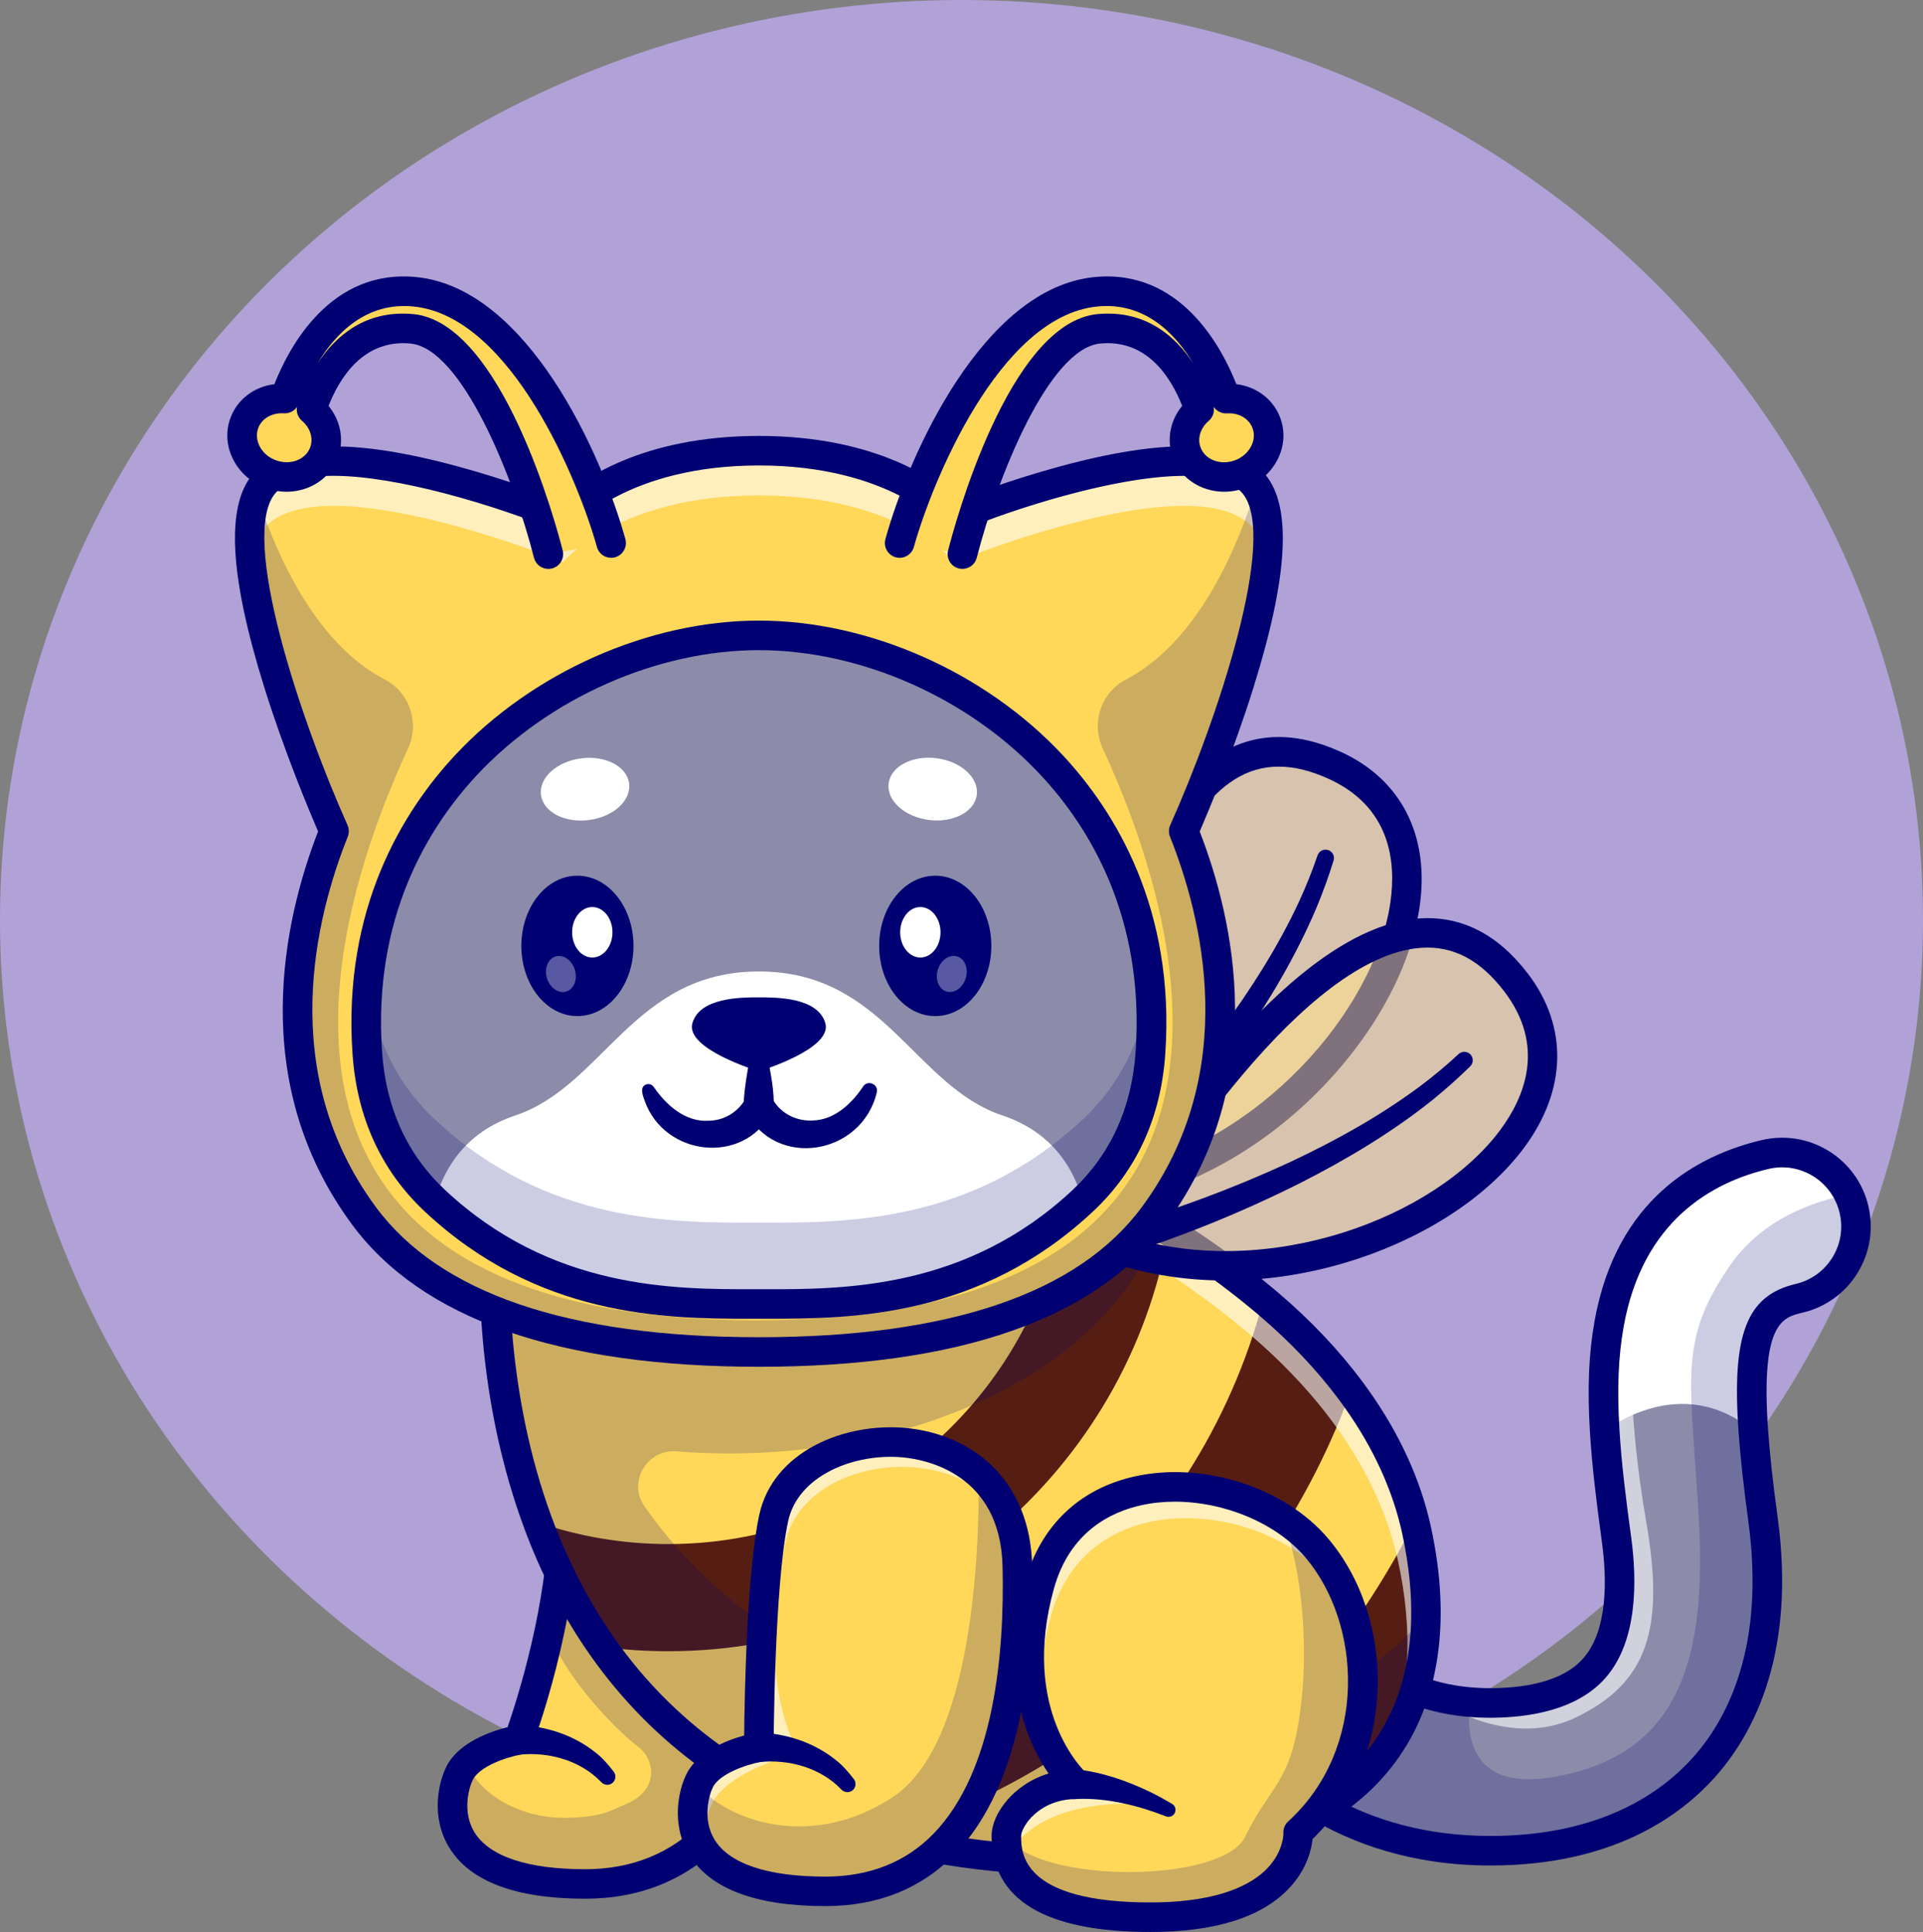 <svg width="626" height="629" viewBox="0 0 626 629" fill="none" xmlns="http://www.w3.org/2000/svg">
<rect x="0" y="0" width="626" height="629" fill="#808080" stroke="none"/>
<ellipse cx="313" cy="299.5" rx="313" ry="299.5" fill="#B0A2D7"/>
<g clip-path="url(#clip0_244_4924)">
<path d="M585.643 422.711C574.037 425.45 568.454 433.209 570.775 465.939C571.34 473.927 572.364 483.401 573.912 494.653C579.641 536.626 566.927 561.345 555.28 574.709C544.198 587.403 523.036 602.524 485.146 602.524C436.988 602.524 409.24 575.901 400.437 560.153L442.404 536.647C442.404 536.647 442.362 536.563 442.279 536.396C443.366 537.985 449.744 546.601 464.256 551.328L464.277 551.349C468.354 552.666 473.08 553.691 478.496 554.151C480.608 554.339 482.825 554.423 485.146 554.423C496.103 554.423 510.866 552.457 519.063 543.067C528.305 532.506 528.075 514.437 526.256 501.136C524.562 488.797 523.099 477.064 522.429 465.918C521.677 453.662 521.886 442.097 523.831 431.139C527.26 411.815 535.499 398.911 545.369 390.337C554.59 382.306 565.213 378.061 574.664 375.823C585.893 373.167 597.122 378.876 601.869 388.873C602.601 390.4 603.187 392.031 603.584 393.725C606.595 406.712 598.565 419.657 585.643 422.711Z" fill="#8C8CAA"/>
<path d="M585.643 422.71C574.037 425.45 568.454 433.209 570.775 465.938C546.979 446.008 522.409 465.938 522.409 465.938C521.656 453.683 521.865 442.118 523.81 431.159C530.439 393.787 555.113 380.466 574.644 375.865C587.566 372.832 600.531 380.842 603.563 393.766C606.595 406.712 598.566 419.657 585.643 422.71Z" fill="white"/>
<g opacity="0.6">
<path d="M535.938 495.719C541.876 530.101 536.523 547.919 512.852 559.212C489.642 570.275 465.218 552.06 464.277 551.349C468.354 552.666 473.08 553.691 478.496 554.151C480.608 554.339 482.825 554.423 485.146 554.423C496.103 554.423 510.866 552.457 519.063 543.067C528.305 532.506 528.075 514.437 526.256 501.136C524.562 488.797 523.099 477.064 522.429 465.918C521.677 453.662 521.886 442.097 523.83 431.139C527.26 411.815 535.499 398.911 545.368 390.337C545.389 390.337 545.389 390.337 545.389 390.337C525.901 408.887 529.978 461.338 535.938 495.719Z" fill="white"/>
</g>
<path d="M485.125 607.355C434.751 607.355 405.539 579.184 396.213 562.516C395.585 561.408 395.439 560.09 395.774 558.857C396.129 557.623 396.945 556.598 398.053 555.971L438.703 533.217C438.996 532.882 439.352 532.589 439.749 532.338C441.944 531 444.788 531.586 446.231 533.719C447.339 535.35 457.753 549.613 485.125 549.613C495.079 549.613 508.42 547.919 515.404 539.909C523.454 530.707 523.141 514.102 521.447 501.805C519.586 488.211 518.227 476.96 517.578 466.231C516.721 452.198 517.181 440.801 519.042 430.323C526.131 390.358 552.583 376.116 573.515 371.18C581.021 369.423 588.758 370.678 595.324 374.735C601.869 378.793 606.47 385.171 608.226 392.658C609.983 400.166 608.728 407.904 604.671 414.471C600.615 421.038 594.237 425.618 586.751 427.374C580.352 428.88 573.096 430.595 575.564 465.583C576.128 473.509 577.132 482.816 578.679 493.983C584.639 537.734 571.214 563.75 558.919 577.867C547.167 591.335 524.855 607.355 485.125 607.355ZM407.191 561.889C417.646 576.8 443.199 597.735 485.146 597.735C521.238 597.735 541.249 583.492 551.663 571.572C562.662 558.961 574.623 535.496 569.144 495.322C567.597 483.924 566.551 474.429 565.966 466.294C563.707 434.422 568.559 421.79 584.534 418.026C589.532 416.855 593.777 413.802 596.495 409.431C599.193 405.06 600.05 399.894 598.858 394.896C596.433 384.565 586.04 378.123 575.731 380.57C557.601 384.837 534.725 397.217 528.536 432.017C526.8 441.721 526.382 452.408 527.197 465.646C527.825 476.081 529.163 487.124 531.003 500.508C532.948 514.792 533.094 534.325 522.66 546.246C513.271 556.995 497.065 559.254 485.125 559.254C460.241 559.254 446.921 548.881 441.254 542.816L407.191 561.889Z" fill="#000072"/>
<g opacity="0.2">
<path d="M585.643 422.711C574.037 425.45 568.454 433.209 570.775 465.939C571.34 473.928 572.364 483.401 573.912 494.653C579.641 536.626 566.927 561.345 555.28 574.709C544.198 587.403 523.036 602.524 485.146 602.524C436.988 602.524 409.24 575.901 400.437 560.153L442.404 536.647C442.404 536.647 442.362 536.563 442.279 536.396C443.659 538.445 453.759 552.018 478.517 554.13C477.053 566.323 479.563 583.221 506.245 578.453C546.937 571.196 555.594 539.826 553.001 494.213C550.408 448.601 546.079 436.764 563.143 412.066C573.723 396.736 590.598 391.027 601.89 388.894C602.622 390.42 603.207 392.052 603.605 393.746C606.595 406.712 598.565 419.657 585.643 422.711Z" fill="#000072"/>
</g>
<path d="M190.514 613.357C140.015 613.357 146.016 584.496 149.634 577.281C150.24 576.068 151.056 575.002 152.06 574.04C157.852 568.372 168.872 566.469 168.872 566.469C168.872 566.469 172.636 556.431 176.316 541.959C179.85 528.093 183.3 510.17 183.3 493.105C183.3 458.661 256.655 454.624 257.847 507.535C259.039 560.446 241.035 613.357 190.514 613.357Z" fill="#FFD85A"/>
<path d="M190.515 618.167C167.973 618.167 153.084 612.604 146.288 601.604C140.099 591.565 142.755 580.23 145.327 575.127C149.3 567.201 159.985 563.625 165.234 562.328C168.307 553.419 178.491 521.735 178.491 493.105C178.491 473.384 197.478 462.843 216.214 462.634C216.402 462.634 216.59 462.634 216.799 462.634C238.526 462.634 261.966 476.563 262.677 507.431C263.221 530.958 260.356 574.249 235.305 599.91C223.428 612.018 208.372 618.167 190.515 618.167ZM216.82 472.254C216.653 472.254 216.486 472.254 216.318 472.254C202.308 472.422 188.11 479.616 188.11 493.105C188.11 528.449 173.974 566.553 173.368 568.163C172.761 569.752 171.36 570.924 169.688 571.216C164.753 572.095 156.096 575.106 153.921 579.456C152.666 581.945 150.345 589.892 154.465 596.563C159.316 604.406 171.779 608.568 190.494 608.568C205.654 608.568 218.409 603.402 228.384 593.196C244.903 576.298 253.874 545.117 253.038 507.661C252.494 483.129 234.532 472.254 216.82 472.254Z" fill="#000072"/>
<path d="M168.559 561.659C177.571 561.91 186.563 564.796 193.651 570.401C196.035 572.199 197.98 574.479 199.778 576.8C200.677 577.95 200.468 579.624 199.318 580.523C198.189 581.401 196.6 581.192 195.68 580.167C188.946 573.14 178.7 570.317 169.186 571.258C162.223 572.074 161.512 561.805 168.559 561.659Z" fill="#000072"/>
<g opacity="0.2">
<path d="M190.514 613.357C140.015 613.357 146.016 584.496 149.634 577.281C150.24 576.068 151.056 575.002 152.06 574.04C156.409 585.103 170.419 591.816 183.3 591.816C195.805 591.816 198.67 589.453 203.333 587.571C215.294 582.719 212.805 572.534 207.933 568.853C197.875 561.241 181.962 542.649 178.804 531.335C182.338 517.469 183.3 510.17 183.3 493.105C183.3 458.661 256.655 454.624 257.847 507.535C259.039 560.446 241.035 613.357 190.514 613.357Z" fill="#000072"/>
</g>
<path d="M357.633 605.891C349.039 605.995 339.838 605.703 330.01 604.95C314.515 603.779 300.442 601.373 287.666 597.986C265.187 592.025 246.681 582.991 231.416 571.99C216.904 561.534 205.34 549.278 196.161 536.228C186.981 523.199 180.164 509.355 175.083 495.636C156.535 445.381 161.658 396.883 161.658 396.883L307.155 365.617C307.155 365.617 324.28 370.971 347.638 382.452C357.696 387.409 368.925 393.495 380.447 400.773C390.693 407.277 401.169 414.701 411.248 423.108C411.813 423.589 412.398 424.07 412.963 424.551C421.912 432.184 431.427 441.679 439.728 452.847C448.845 465.123 456.541 479.428 460.493 495.51C460.702 496.305 460.869 497.099 461.057 497.915C472.914 551.537 453.927 604.678 357.633 605.891Z" fill="#FFD85A"/>
<path d="M380.467 400.751C366.959 478.486 299.166 537.588 217.573 537.588C210.317 537.588 203.145 537.128 196.139 536.207C186.96 523.178 180.143 509.334 175.062 495.614C188.382 500.215 202.685 502.704 217.552 502.704C286.16 502.704 342.431 449.71 347.637 382.431C357.716 387.388 368.945 393.474 380.467 400.751Z" fill="#561E13"/>
<path d="M439.749 452.847C414.677 521.986 358.239 576.089 287.666 597.985C265.187 592.025 246.681 582.991 231.416 571.99C318.279 566.072 389.898 504.754 411.29 423.108C411.854 423.589 412.44 424.07 413.004 424.551C421.933 432.163 431.448 441.679 439.749 452.847Z" fill="#561E13"/>
<path d="M357.633 605.891C401.462 579.582 437.261 541.268 460.513 495.489C460.723 496.284 460.89 497.078 461.078 497.894C472.913 551.537 453.927 604.678 357.633 605.891Z" fill="#561E13"/>
<g opacity="0.6">
<path d="M450.497 570.735C459.531 552.332 459.928 530.142 455.035 507.87C454.847 507.054 454.68 506.259 454.47 505.465C450.518 489.403 442.823 475.078 433.706 462.801C425.405 451.634 415.89 442.118 406.94 434.506C406.376 434.025 405.79 433.544 405.226 433.063C395.147 424.635 384.671 417.21 374.424 410.727C362.903 403.449 351.674 397.364 341.616 392.407C318.258 380.926 301.132 375.572 301.132 375.572L161.156 405.645C161.344 400.061 161.679 396.862 161.679 396.862L307.176 365.596C307.176 365.596 324.301 370.95 347.659 382.431C357.717 387.388 368.946 393.474 380.468 400.752C390.714 407.256 401.19 414.68 411.269 423.087C411.834 423.568 412.419 424.049 412.984 424.53C421.933 432.163 431.448 441.658 439.749 452.826C448.866 465.102 456.562 479.407 460.514 495.489C460.723 496.284 460.89 497.078 461.078 497.894C466.912 524.37 465.26 550.7 450.497 570.735Z" fill="white"/>
</g>
<path d="M354.245 610.722C346.404 610.722 338.123 610.387 329.633 609.739C314.39 608.568 299.836 606.184 286.411 602.628C264.643 596.856 245.175 587.863 228.572 575.88C214.52 565.758 202.287 553.335 192.187 538.968C183.468 526.566 176.17 512.534 170.545 497.267C151.83 446.531 156.639 398.368 156.848 396.339C157.058 394.268 158.584 392.574 160.612 392.135L306.109 360.87C306.924 360.703 307.761 360.744 308.555 360.974C309.266 361.204 326.309 366.579 349.729 378.082C361.376 383.812 372.563 390.065 382.998 396.653C394.31 403.826 404.849 411.459 414.322 419.365L416.057 420.828C426.68 429.863 435.943 439.65 443.576 449.919C454.136 464.14 461.413 479.072 465.156 494.297C465.365 495.092 465.553 495.949 465.741 496.807C472.788 528.783 468.313 556.012 452.797 575.566C434.793 598.278 402.779 610.073 357.654 610.659C356.566 610.722 355.416 610.722 354.245 610.722ZM166.195 400.835C165.485 412.63 164.46 452.951 179.599 493.983C184.952 508.455 191.832 521.756 200.092 533.468C209.564 546.957 221.065 558.606 234.239 568.1C249.88 579.394 268.281 587.884 288.899 593.343C301.759 596.752 315.707 599.052 330.386 600.16C339.859 600.892 349.018 601.206 357.591 601.102C399.684 600.579 429.189 589.997 445.311 569.669C462.563 547.919 460.869 519.226 456.394 498.961C456.227 498.229 456.059 497.455 455.871 496.723C452.421 482.69 445.709 468.908 435.902 455.733C428.708 446.05 419.947 436.806 409.868 428.232L408.153 426.789C399.036 419.176 388.832 411.773 377.895 404.851C367.754 398.451 356.859 392.365 345.526 386.781C326.225 377.308 311.107 372.017 306.904 370.615L166.195 400.835Z" fill="#000072"/>
<g opacity="0.2">
<path d="M464.215 525.27C464.089 568.289 437.365 604.887 357.633 605.891C349.038 605.995 339.838 605.703 330.01 604.95C314.515 603.779 300.442 601.373 287.666 597.986C265.187 592.025 246.681 582.991 231.416 571.99C216.904 561.534 205.34 549.278 196.16 536.228C186.981 523.199 180.164 509.355 175.082 495.636C170.649 483.589 167.555 471.648 165.422 460.438C165.234 459.414 165.045 458.389 164.878 457.364C164.543 455.503 164.251 453.662 163.979 451.864C163.958 451.822 163.958 451.78 163.958 451.738C163.833 450.881 163.707 450.023 163.582 449.187C163.456 448.35 163.352 447.535 163.226 446.719C162.85 443.791 162.515 440.968 162.243 438.228C162.181 437.601 162.118 436.994 162.076 436.367C161.658 431.913 161.407 427.751 161.24 423.882C161.198 423.066 161.177 422.292 161.156 421.498V421.435C161.135 420.703 161.114 420.013 161.093 419.323C161.072 419.197 161.072 419.093 161.072 418.988C161.051 418.57 161.051 418.172 161.051 417.775C160.8 404.892 161.658 396.883 161.658 396.883L176.17 393.767L307.175 365.617C307.175 365.617 324.301 370.971 347.658 382.452C356.796 386.949 366.896 392.386 377.31 398.807C363.404 441.324 306.004 473.196 237.313 473.196C231.52 473.196 225.833 472.965 220.229 472.526C210.589 471.773 204.253 482.523 209.815 490.428C209.857 490.491 209.92 490.574 209.961 490.637C219.141 503.708 230.726 515.942 245.217 526.399C260.482 537.399 278.988 546.434 301.467 552.394C314.264 555.782 328.337 558.187 343.811 559.359C353.639 560.111 362.84 560.425 371.434 560.3C420.135 559.693 449.054 545.786 464.215 525.27Z" fill="#000072"/>
</g>
<g opacity="0.5">
<path d="M357.444 387.66C357.444 387.66 360.267 215.585 434.354 249.109C492.193 275.292 435.128 377.161 357.444 387.66Z" fill="#FFE485"/>
</g>
<path d="M357.444 392.47C356.273 392.47 355.144 392.052 354.245 391.257C353.199 390.316 352.614 388.977 352.635 387.576C352.718 382.871 354.998 272.093 396.631 245.721C408.215 238.38 421.577 238.046 436.34 244.717C456.122 253.668 465.511 272.072 462.123 295.244C459.133 315.697 446.712 337.991 428.06 356.415C407.944 376.262 383.102 389.04 358.113 392.428C357.862 392.449 357.653 392.47 357.444 392.47ZM416.266 249.59C411.059 249.59 406.25 251.012 401.775 253.856C369.489 274.309 363.487 358.946 362.463 381.971C409.616 372.707 447.444 329.186 452.609 293.863C454.554 280.5 452.63 262.661 432.388 253.501C426.596 250.886 421.264 249.59 416.266 249.59Z" fill="#000072"/>
<path d="M354.119 384.167C369.865 369.235 384.44 352.714 397.446 335.314C407.149 322.201 415.973 308.356 422.874 293.571C425.132 288.635 427.161 283.616 428.896 278.513C429.377 277.07 430.945 276.275 432.388 276.756C433.789 277.237 434.563 278.743 434.124 280.165C432.472 285.561 430.527 290.831 428.352 296.017C421.745 311.472 413.109 325.944 403.573 339.747C390.713 358.088 376.494 375.237 360.727 391.173C356.022 395.565 349.435 388.726 354.119 384.167Z" fill="#000072"/>
<g opacity="0.5">
<path d="M360.079 405.311C360.079 405.311 444.266 255.236 493.552 319.921C532.028 370.427 433.434 432.958 360.079 405.311Z" fill="#FFE485"/>
</g>
<path d="M398.869 416.897C384.67 416.897 370.911 414.533 358.386 409.807C357.068 409.305 356.044 408.28 355.563 406.963C355.082 405.645 355.207 404.181 355.897 402.968C358.197 398.869 412.816 302.48 461.977 299.029C475.653 298.067 487.572 304.132 497.4 317.015C510.553 334.268 510.072 354.951 496.103 373.711C483.745 390.295 462.228 404.014 437.073 411.355C424.317 415.056 411.415 416.897 398.869 416.897ZM367.189 402.655C413.088 416.897 467.038 396.569 488.346 367.939C496.396 357.105 503.192 340.5 489.705 322.808C481.863 312.518 472.997 307.854 462.625 308.586C424.526 311.263 379.045 382.913 367.189 402.655Z" fill="#000072"/>
<path d="M358.824 400.647C379.777 394.979 400.437 387.367 420.155 378.249C434.918 371.306 449.263 363.338 462.353 353.592C466.682 350.329 470.843 346.879 474.795 343.198C475.903 342.152 477.66 342.194 478.705 343.323C479.709 344.411 479.667 346.105 478.622 347.151C474.607 351.103 470.383 354.826 466.033 358.36C452.881 368.817 438.41 377.454 423.459 385.066C403.448 395.105 382.767 403.449 361.334 409.953C355.06 411.585 352.53 402.445 358.824 400.647Z" fill="#000072"/>
<path d="M385.319 270.608C399.747 306.683 405.769 354.784 375.7 395.69C345.63 436.597 280.284 440.194 247.036 440.194C213.788 440.194 148.421 436.576 118.373 395.69C88.324 354.805 94.326 306.683 108.754 270.608C108.754 270.608 71.847 188.125 83.64 161.314C84.246 159.892 85.02 158.637 85.919 157.571C103.965 135.926 183.321 168.404 183.321 168.404C183.321 168.404 201.346 146.738 247.036 146.738C292.726 146.738 310.772 168.383 310.772 168.383C310.772 168.383 390.128 135.905 408.174 157.55C426.22 179.195 385.319 270.608 385.319 270.608Z" fill="#FFD85A"/>
<g opacity="0.6">
<path d="M412.356 183.002C411.729 178.505 410.411 174.783 408.174 172.127C390.128 150.481 310.772 182.96 310.772 182.96C310.772 182.96 292.726 161.293 247.036 161.293C201.346 161.293 183.3 182.96 183.3 182.96C183.3 182.96 103.944 150.481 85.898 172.127C84.999 173.214 84.246 174.469 83.619 175.87C82.699 177.941 82.093 180.346 81.716 183.022C80.859 174.281 81.256 166.668 83.619 161.293C84.225 159.871 84.999 158.617 85.898 157.55C103.944 135.905 183.3 168.383 183.3 168.383C183.3 168.383 201.346 146.738 247.036 146.738C292.726 146.738 310.772 168.383 310.772 168.383C310.772 168.383 390.128 135.905 408.174 157.55C412.523 162.757 413.443 171.98 412.356 183.002Z" fill="white"/>
</g>
<path d="M247.036 444.983C181.753 444.983 137.15 429.361 114.483 398.514C80.273 351.981 92.506 299.196 103.547 270.691C100.954 264.668 92.631 244.968 85.982 223.615C74.732 187.54 73.498 164.932 82.197 154.476C90.959 143.977 111.242 142.513 142.503 150.168C159.901 154.434 175.689 160.248 182.108 162.737C188.695 156.651 208.623 141.928 247.036 141.928C285.449 141.928 305.356 156.651 311.964 162.737C318.383 160.248 334.192 154.434 351.569 150.168C382.83 142.513 403.113 143.956 411.875 154.476C420.595 164.932 419.361 187.561 408.111 223.636C401.461 244.989 393.139 264.689 390.546 270.712C401.587 299.217 413.82 352.002 379.589 398.535C356.922 429.361 312.319 444.983 247.036 444.983ZM108.503 154.915C99.804 154.915 92.987 156.567 89.579 160.645C77.848 174.72 97.796 234.365 113.124 268.642C113.647 269.834 113.689 271.193 113.208 272.385C102.752 298.548 89.997 348.991 122.241 392.825C142.984 421.058 184.973 435.363 247.036 435.363C309.099 435.363 351.088 421.058 371.831 392.825C404.054 348.991 391.32 298.548 380.864 272.385C380.383 271.172 380.404 269.813 380.948 268.642C396.276 234.365 416.224 174.72 404.493 160.645C393.014 146.863 342.033 160.812 312.612 172.838C310.667 173.632 308.43 173.068 307.091 171.457C306.945 171.269 289.61 151.548 247.057 151.548C204.504 151.548 187.169 171.29 187.001 171.478C185.663 173.068 183.426 173.611 181.502 172.838C160.738 164.347 129.288 154.915 108.503 154.915Z" fill="#000072"/>
<path d="M374.507 342.759C373.023 364.174 364.47 379.692 352.447 390.943C315.853 425.178 274.345 424.53 247.036 424.53C219.726 424.53 178.219 425.157 141.625 390.943C129.601 379.692 121.049 364.153 119.564 342.759C113.542 256.157 186.897 206.864 247.036 206.864C307.175 206.864 380.509 256.177 374.507 342.759Z" fill="#8C8CAA"/>
<path d="M352.447 390.943C315.853 425.178 274.345 424.53 247.036 424.53C219.726 424.53 178.219 425.157 141.625 390.943C144.197 381.428 150.805 368.817 167.68 363.191C196.536 353.571 206.155 316.282 247.036 316.282C287.916 316.282 297.535 353.571 326.392 363.191C343.267 368.838 349.875 381.448 352.447 390.943Z" fill="white"/>
<path d="M250.047 429.361C249.524 429.361 249.023 429.361 248.5 429.361H245.551C245.05 429.361 244.527 429.361 244.004 429.361C216.172 429.361 174.957 428.755 138.321 394.478C124.123 381.177 116.198 363.902 114.755 343.114C111.493 295.808 131.149 264.083 148.212 245.804C173.389 218.826 211.258 202.054 247.057 202.054C282.856 202.054 320.725 218.826 345.902 245.804C362.965 264.104 382.6 295.829 379.338 343.093C377.895 363.881 369.97 381.177 355.772 394.457C319.094 428.755 277.879 429.361 250.047 429.361ZM247.036 211.674C213.83 211.674 178.658 227.275 155.238 252.371C139.471 269.269 121.321 298.611 124.374 342.445C125.629 360.744 132.55 375.886 144.908 387.451C179.453 419.762 219.246 419.783 245.551 419.741H248.5C274.805 419.804 314.598 419.762 349.143 387.451C361.501 375.865 368.423 360.723 369.677 342.445C372.73 298.611 354.58 269.269 338.813 252.371C315.435 227.254 280.242 211.674 247.036 211.674Z" fill="#000072"/>
<path d="M247.036 348.782C247.036 348.782 222.989 341.567 225.394 333.139C227.798 324.71 241.223 324.71 247.036 324.71C252.849 324.71 266.274 324.71 268.679 333.139C271.084 341.567 247.036 348.782 247.036 348.782Z" fill="#000072"/>
<path d="M249.253 341.567C250.716 348.259 252.243 355.16 251.846 362.02C251.155 367.813 242.875 367.771 242.227 362.02C241.892 358.611 242.373 355.202 242.854 351.793C243.356 348.364 243.962 344.955 244.82 341.567C245.133 340.333 246.367 339.601 247.601 339.894C248.437 340.103 249.064 340.772 249.253 341.567Z" fill="#000072"/>
<path d="M285.428 355.621C280.619 376.074 252.473 380.926 242.666 361.685H251.448C251.323 361.978 251.239 362.104 251.156 362.25C241.913 379.399 216.465 376.471 209.941 358.611C209.334 356.875 207.912 353.676 210.631 352.985C211.593 352.776 212.45 353.278 212.931 354.052C216.987 359.887 223.156 365.366 230.663 364.885C235.514 364.864 240.115 362.187 242.519 357.984L242.624 357.796C242.645 357.754 242.687 357.67 242.666 357.733C240.282 363.609 248.688 367.332 251.448 361.623C252.013 360.326 251.971 358.925 251.448 357.733C251.532 357.837 251.72 358.214 251.846 358.402C254.522 362.752 259.541 365.094 264.58 364.802C271.543 364.634 277.106 359.469 280.828 353.948C282.208 351.417 286.035 352.797 285.428 355.621Z" fill="#000072"/>
<path d="M187.964 330.817C198.046 330.817 206.219 320.583 206.219 307.959C206.219 295.335 198.046 285.101 187.964 285.101C177.882 285.101 169.708 295.335 169.708 307.959C169.708 320.583 177.882 330.817 187.964 330.817Z" fill="#000072"/>
<path d="M192.815 311.744C196.441 311.744 199.381 308.065 199.381 303.525C199.381 298.986 196.441 295.306 192.815 295.306C189.189 295.306 186.249 298.986 186.249 303.525C186.249 308.065 189.189 311.744 192.815 311.744Z" fill="white"/>
<g opacity="0.35">
<path d="M184.337 322.806C186.844 322.038 188.095 318.864 187.131 315.717C186.167 312.569 183.354 310.64 180.847 311.407C178.341 312.175 177.09 315.349 178.054 318.497C179.017 321.644 181.831 323.574 184.337 322.806Z" fill="white"/>
</g>
<path d="M304.457 330.817C314.539 330.817 322.712 320.583 322.712 307.959C322.712 295.335 314.539 285.101 304.457 285.101C294.375 285.101 286.202 295.335 286.202 307.959C286.202 320.583 294.375 330.817 304.457 330.817Z" fill="#000072"/>
<path d="M299.606 311.744C303.232 311.744 306.171 308.065 306.171 303.525C306.171 298.986 303.232 295.306 299.606 295.306C295.979 295.306 293.04 298.986 293.04 303.525C293.04 308.065 295.979 311.744 299.606 311.744Z" fill="white"/>
<g opacity="0.35">
<path d="M314.374 318.484C315.338 315.336 314.087 312.162 311.581 311.395C309.074 310.627 306.26 312.556 305.297 315.704C304.333 318.851 305.584 322.025 308.091 322.793C310.597 323.561 313.411 321.631 314.374 318.484Z" fill="white"/>
</g>
<path d="M191.766 266.978C199.691 265.941 205.527 260.607 204.802 255.064C204.077 249.52 197.065 245.867 189.141 246.903C181.216 247.94 175.38 253.274 176.105 258.818C176.83 264.361 183.841 268.014 191.766 266.978Z" fill="white"/>
<path d="M317.981 258.785C318.706 253.242 312.869 247.908 304.945 246.871C297.02 245.835 290.008 249.488 289.283 255.031C288.558 260.575 294.395 265.909 302.319 266.945C310.244 267.982 317.256 264.329 317.981 258.785Z" fill="white"/>
<path d="M268.678 615.762C221.232 615.762 223.679 590.269 227.129 581.213C227.359 580.627 227.589 580.105 227.798 579.665C231.897 571.467 247.036 568.832 247.036 568.832C247.036 568.832 247.14 516.235 251.845 494.276C257.199 469.306 297.598 460.857 318.592 479.762C325.911 486.35 330.888 496.242 331.201 509.919C332.414 562.851 319.199 615.762 268.678 615.762Z" fill="#FFD85A"/>
<g opacity="0.6">
<path d="M328.839 495.573C327.019 492.624 324.845 490.052 322.377 487.856C301.362 468.971 260.816 477.378 255.63 502.369C245.593 550.7 260.21 570.672 260.21 570.672C260.21 570.672 236.079 576.445 231.583 587.759C231.395 588.219 231.144 588.7 230.914 589.306C229.68 592.527 228.593 597.797 229.806 603.276C223.762 595.476 225.31 586.065 227.129 581.234C227.359 580.648 227.589 580.125 227.798 579.686C231.897 571.488 247.036 568.853 247.036 568.853C247.036 568.853 247.141 516.256 251.846 494.297C257.199 469.326 297.598 460.877 318.592 479.783C323.046 483.778 326.643 489.006 328.839 495.573Z" fill="white"/>
</g>
<g opacity="0.2">
<path d="M268.678 615.762C221.232 615.762 223.679 590.268 227.129 581.213C237.145 592.966 264.245 602.482 290.614 585.082C316.815 567.787 318.864 504.733 318.592 479.762C325.911 486.35 330.888 496.242 331.201 509.919C332.414 562.851 319.199 615.762 268.678 615.762Z" fill="#000072"/>
</g>
<path d="M268.679 620.572C246.137 620.572 231.249 615.009 224.453 604.009C218.263 593.97 220.919 582.635 223.491 577.532C227.192 570.15 236.727 566.553 242.248 565.026C242.373 552.394 243.084 512.262 247.141 493.293C251.636 472.359 275.119 463.053 294.942 464.914C305.858 465.939 315.79 470.309 322.921 477.211C331.181 485.221 335.718 496.493 336.011 509.815C336.701 540.16 332.874 581.108 310.688 603.82C299.815 614.946 285.679 620.572 268.679 620.572ZM256.55 495.301C252.013 516.528 251.846 568.351 251.846 568.874C251.846 571.216 250.152 573.203 247.852 573.601C242.917 574.479 234.26 577.49 232.085 581.84C230.83 584.329 228.509 592.276 232.629 598.968C237.48 606.811 249.943 610.973 268.658 610.973C282.982 610.973 294.796 606.309 303.788 597.107C323.632 576.8 327.019 538.55 326.371 510.045C325.681 479.825 301.425 475.203 294.001 474.492C278.13 472.986 259.75 480.369 256.55 495.301Z" fill="#000072"/>
<path d="M246.723 564.064C255.735 564.315 264.727 567.201 271.815 572.806C274.199 574.604 276.144 576.884 277.942 579.205C278.841 580.355 278.632 582.029 277.482 582.928C276.353 583.806 274.764 583.597 273.844 582.572C267.111 575.545 256.864 572.722 247.35 573.663C240.387 574.479 239.676 564.21 246.723 564.064Z" fill="#000072"/>
<path d="M422.602 596.522C422.602 596.522 424.024 624.19 374.508 624.19C328.19 624.19 327.626 604.259 327.605 597.965V597.735C327.605 591.711 336.032 580.899 350.46 580.899C350.46 580.899 326.413 559.254 338.437 515.963C348.725 478.884 391.654 477.817 417.375 494.276C421.682 497.037 425.509 500.299 428.625 503.938C449.054 527.968 450.267 571.258 422.602 596.522Z" fill="#FFD85A"/>
<g opacity="0.6">
<path d="M328.839 603.256C328.839 603.256 336.701 584.224 376.871 587.592C376.871 587.592 332.289 564.775 327.605 603.256" fill="white"/>
</g>
<g opacity="0.6">
<path d="M441.15 528.156C438.808 523.011 435.839 518.264 432.305 514.081C429.21 510.421 425.383 507.18 421.055 504.419C395.335 487.96 352.405 489.027 342.117 526.106C337.412 543.025 338.228 556.661 340.967 566.971C335.907 556.201 331.975 539.198 338.437 515.963C348.725 478.884 391.654 477.817 417.375 494.276C421.682 497.037 425.509 500.299 428.625 503.938C434.396 510.735 438.662 519.1 441.15 528.156Z" fill="white"/>
</g>
<g opacity="0.2">
<path d="M422.602 596.521C422.602 596.521 424.024 624.19 374.508 624.19C328.19 624.19 327.626 604.259 327.605 597.964C338.855 613.649 398.116 613.022 405.33 597.985C412.377 583.283 418.901 580.899 422.226 563.52C426.889 539.114 423.899 510.191 417.375 494.255C421.682 497.016 425.509 500.278 428.625 503.917C449.054 527.967 450.267 571.258 422.602 596.521Z" fill="#000072"/>
</g>
<path d="M374.508 629C340.193 629 322.795 618.481 322.795 597.734C322.795 590.624 329.8 580.92 341.343 577.407C334.422 567.306 324.97 546.413 333.794 514.667C338.792 496.702 351.464 484.635 369.468 480.662C391.759 475.747 418.169 484.217 432.284 500.822C443.22 513.684 449.117 531.586 448.448 549.968C447.779 568.937 440.272 586.169 427.286 598.738C426.91 602.189 425.404 608.714 419.57 614.842C410.662 624.232 395.481 629 374.508 629ZM382.454 488.901C378.731 488.901 375.072 489.278 371.559 490.052C361.397 492.289 348.202 498.835 343.079 517.239C332.059 556.891 352.823 576.528 353.701 577.344C355.165 578.682 355.667 580.795 354.935 582.635C354.224 584.475 352.447 585.709 350.46 585.709C338.039 585.709 332.414 594.932 332.414 597.734C332.414 603.088 332.414 619.38 374.508 619.38C392.491 619.38 405.664 615.511 412.607 608.212C417.939 602.586 417.814 596.835 417.793 596.793C417.709 595.35 418.295 593.97 419.361 592.987C445.458 569.167 443.241 528.574 424.944 507.054C415.43 495.824 398.492 488.901 382.454 488.901Z" fill="#000072"/>
<path d="M350.46 576.068C358.825 576.968 366.875 579.791 374.403 583.409C376.85 584.58 379.212 585.918 381.534 587.278C382.621 587.905 382.976 589.306 382.349 590.394C381.784 591.377 380.593 591.753 379.568 591.356C370.325 587.759 360.393 585.291 350.46 585.688C342.849 586.588 342.765 575.315 350.46 576.068Z" fill="#000072"/>
<path d="M178.491 180.408C178.491 180.408 160.445 109.449 133.993 107.044C113.187 105.162 104.258 124.862 101.414 133.332C105.534 136.825 107.311 142.346 105.471 147.323C103.045 153.869 95.287 157.027 88.115 154.371C80.943 151.715 77.095 144.27 79.521 137.724C81.466 132.454 86.902 129.38 92.695 129.777C95.748 120.952 107.792 92.175 135.206 95.019C170.085 98.637 192.919 155.145 198.942 176.79" fill="#FFD85A"/>
<path d="M313.302 180.408C313.302 180.408 331.348 109.449 357.8 107.044C378.606 105.162 387.535 124.862 390.379 133.332C386.26 136.825 384.482 142.346 386.322 147.323C388.748 153.869 396.506 157.027 403.678 154.371C410.851 151.715 414.698 144.27 412.273 137.724C410.328 132.454 404.891 129.38 399.099 129.777C396.046 120.952 384.001 92.175 356.608 95.019C321.729 98.637 298.895 155.145 292.873 176.79" fill="#FFD85A"/>
<path d="M178.491 185.218C176.337 185.218 174.392 183.775 173.828 181.6C167.178 155.438 150.345 113.36 133.554 111.834C118.352 110.453 110.594 122.918 106.955 132.14C110.886 136.95 112.099 143.245 109.987 148.976C106.662 157.989 96.103 162.423 86.463 158.868C81.862 157.174 78.14 153.911 75.966 149.708C73.707 145.358 73.373 140.506 75.025 136.051C77.262 129.986 82.782 125.866 89.328 125.072C94.053 113.067 107.603 87.323 135.707 90.23C171.695 93.953 195.847 147.637 203.584 175.515C204.294 178.066 202.789 180.722 200.238 181.433C197.666 182.144 195.031 180.638 194.32 178.087C188.591 157.425 166.697 103.113 134.725 99.808C119.104 98.177 109.088 108.759 103.233 118.505C109.067 109.554 118.812 100.833 134.453 102.255C163.456 104.89 181.251 171.625 183.175 179.216C183.823 181.789 182.276 184.403 179.704 185.072C179.285 185.156 178.888 185.218 178.491 185.218ZM91.711 134.545C88.177 134.545 85.145 136.428 84.058 139.376C83.368 141.259 83.535 143.35 84.518 145.295C85.585 147.365 87.466 148.997 89.808 149.854C94.472 151.569 99.49 149.687 100.975 145.65C102.062 142.702 101.017 139.293 98.298 136.992C96.981 135.863 96.374 134.148 96.688 132.475C95.747 133.855 94.116 134.671 92.38 134.566C92.15 134.545 91.92 134.545 91.711 134.545Z" fill="#000072"/>
<path d="M313.302 185.218C312.905 185.218 312.508 185.177 312.11 185.072C309.538 184.424 307.97 181.81 308.639 179.216C310.563 171.625 328.358 104.89 357.361 102.255C372.981 100.833 382.726 109.533 388.56 118.484C382.705 108.738 372.689 98.177 357.089 99.808C325.117 103.113 303.223 157.446 297.494 178.087C296.783 180.638 294.127 182.144 291.576 181.433C289.025 180.722 287.519 178.066 288.23 175.515C295.967 147.637 320.119 93.953 356.106 90.23C384.19 87.323 397.74 113.067 402.466 125.072C409.011 125.866 414.531 129.986 416.768 136.051C418.42 140.506 418.086 145.358 415.827 149.708C413.653 153.932 409.931 157.174 405.33 158.868C395.69 162.423 385.131 157.989 381.806 148.976C379.694 143.245 380.886 136.93 384.838 132.14C381.199 122.897 373.441 110.432 358.239 111.834C341.448 113.36 324.636 155.438 317.965 181.6C317.422 183.755 315.456 185.218 313.302 185.218ZM395.105 132.496C395.398 134.169 394.791 135.884 393.495 137.013C390.776 139.314 389.731 142.723 390.818 145.671C392.303 149.708 397.321 151.59 401.985 149.875C404.327 149.017 406.188 147.386 407.275 145.316C408.279 143.392 408.446 141.28 407.735 139.397C406.585 136.26 403.218 134.315 399.392 134.587C397.698 134.692 396.067 133.876 395.105 132.496Z" fill="#000072"/>
<g opacity="0.2">
<path d="M374.508 342.759C373.023 364.174 364.471 379.692 352.447 390.943C315.853 425.178 274.346 424.53 247.036 424.53C219.727 424.53 178.219 425.157 141.626 390.943C129.602 379.692 121.049 364.153 119.565 342.759C119.021 334.728 119.126 327.032 119.857 319.649C121.949 339.329 130.229 353.822 141.605 364.488C178.198 398.723 219.706 398.075 247.015 398.075C274.325 398.075 315.832 398.702 352.426 364.488C363.823 353.822 372.082 339.35 374.173 319.649C374.947 327.032 375.052 334.749 374.508 342.759Z" fill="#000072"/>
</g>
<g opacity="0.2">
<path d="M383.039 270.608C397.468 306.683 403.49 354.784 373.421 395.69C344.041 435.656 280.933 440.006 247.057 440.173C246.681 440.194 246.284 440.194 245.907 440.194C245.531 440.194 245.133 440.194 244.757 440.173C210.861 440.006 147.773 435.656 118.394 395.69C88.324 354.805 94.347 306.683 108.775 270.608C108.775 270.608 71.868 188.125 83.661 161.314C91.168 184.11 104.07 210.168 125.357 221.294C133.449 225.518 136.649 235.473 132.822 243.755C109.967 292.818 63.043 429.319 245.886 429.884C428.729 429.319 381.806 292.818 358.992 243.734C355.145 235.452 358.365 225.497 366.457 221.273C387.744 210.147 400.625 184.089 408.153 161.293C419.926 188.104 383.039 270.608 383.039 270.608Z" fill="#000072"/>
</g>
<g opacity="0.2">
<path d="M247.036 440.173L245.886 440.194C246.263 440.173 246.66 440.173 247.036 440.173Z" fill="#300000"/>
</g>
<g opacity="0.2">
<path d="M245.886 440.173H244.736V440.152C245.133 440.173 245.51 440.173 245.886 440.173Z" fill="#300000"/>
</g>
</g>
<defs>
<clipPath id="clip0_244_4924">
<rect width="535" height="539" fill="white" transform="translate(74 90)"/>
</clipPath>
</defs>
</svg>
